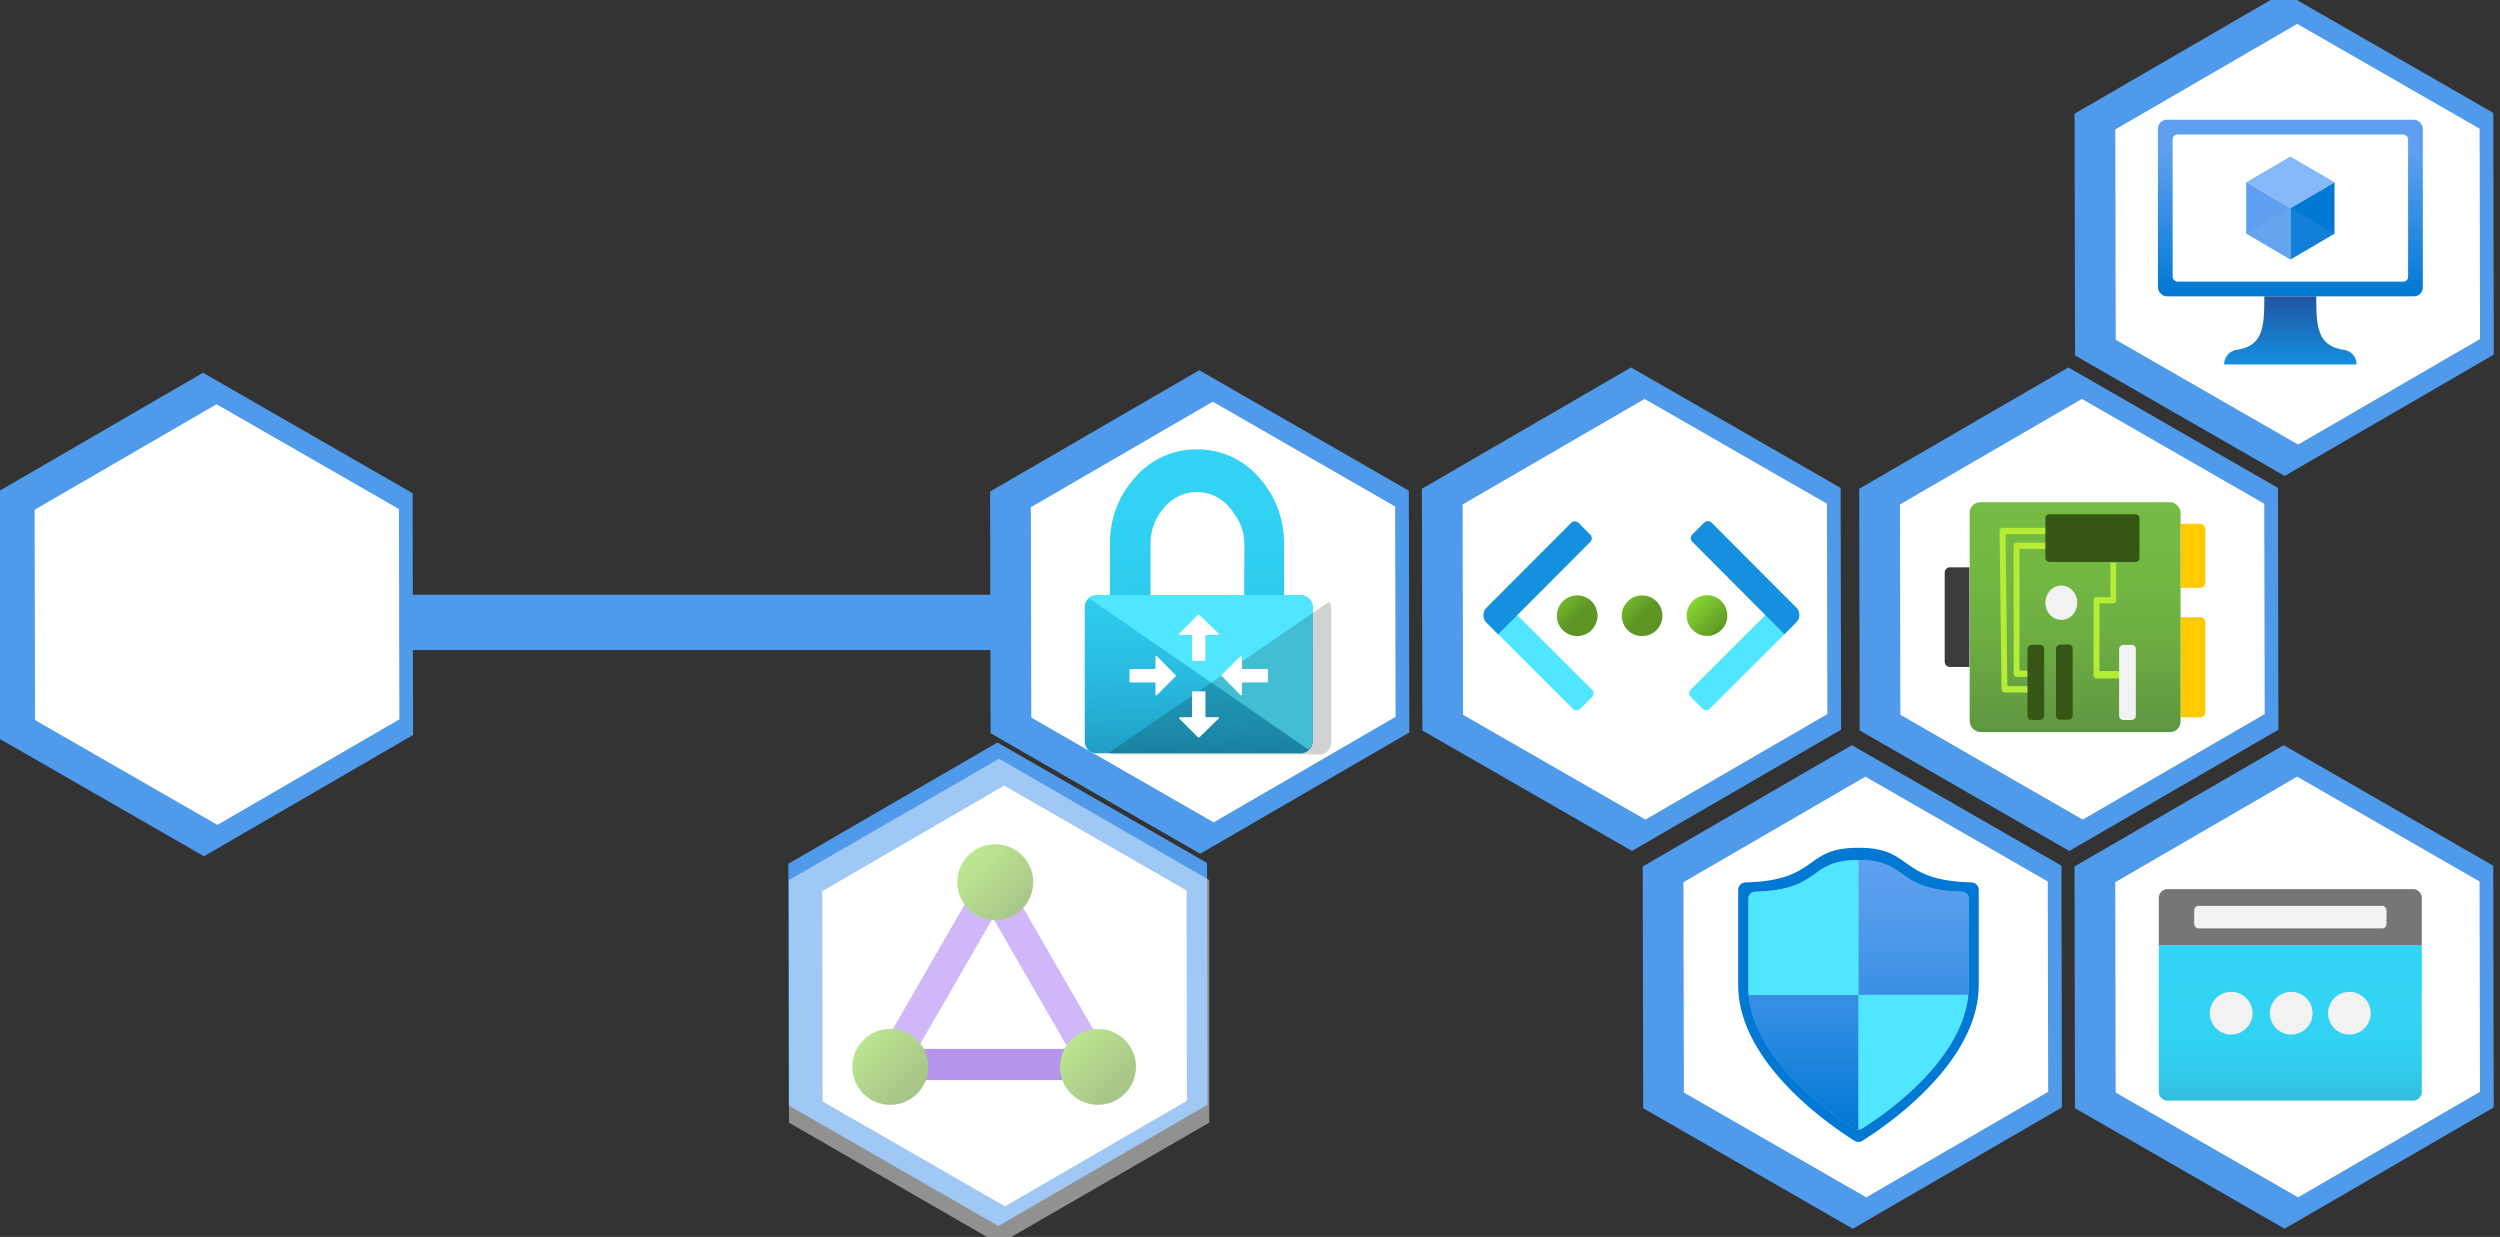 <?xml version="1.0" encoding="UTF-8" standalone="no"?>
<!-- Created with Inkscape (http://www.inkscape.org/) -->

<svg
   xmlns:dc="http://purl.org/dc/elements/1.1/"
   xmlns:cc="http://creativecommons.org/ns#"
   xmlns:rdf="http://www.w3.org/1999/02/22-rdf-syntax-ns#"
   xmlns:svg="http://www.w3.org/2000/svg"
   xmlns="http://www.w3.org/2000/svg"
   xmlns:xlink="http://www.w3.org/1999/xlink"
   xmlns:sodipodi="http://sodipodi.sourceforge.net/DTD/sodipodi-0.dtd"
   xmlns:inkscape="http://www.inkscape.org/namespaces/inkscape"
   width="241.405mm"
   height="119.442mm"
   viewBox="0 0 241.405 119.442"
   version="1.1"
   id="svg1879"
   inkscape:version="0.92.5 (2060ec1f9f, 2020-04-08)"
   sodipodi:docname="vm_on_prem_access.svg">
  <rect x="0" y="0" width="241.405" height="119.442" fill="#333333" stroke="none"/>
  <defs
     id="defs1873">
    <linearGradient
       inkscape:collect="always"
       xlink:href="#bb37dfaa-4390-42b5-a627-52fd73968e3c"
       id="linearGradient3550"
       gradientUnits="userSpaceOnUse"
       gradientTransform="rotate(-0.08,-980.175,-1454.565)"
       x1="5.33"
       y1="2.81"
       x2="8.74"
       y2="6.22" />
    <linearGradient
       gradientUnits="userSpaceOnUse"
       gradientTransform="rotate(-0.08,-980.175,-1454.565)"
       y2="6.22"
       x2="8.74"
       y1="2.81"
       x1="5.33"
       id="bb37dfaa-4390-42b5-a627-52fd73968e3c">
      <stop
         id="stop1318"
         stop-color="#86d633"
         offset="0" />
      <stop
         id="stop1320"
         stop-color="#5e9624"
         offset="1" />
    </linearGradient>
    <linearGradient
       inkscape:collect="always"
       xlink:href="#b0a858c9-0e98-4e4e-9ead-d7a0786c484b"
       id="linearGradient3552"
       gradientUnits="userSpaceOnUse"
       x1="11.84"
       y1="14.54"
       x2="15.24"
       y2="17.95" />
    <linearGradient
       gradientUnits="userSpaceOnUse"
       y2="17.95"
       x2="15.24"
       y1="14.54"
       x1="11.84"
       id="b0a858c9-0e98-4e4e-9ead-d7a0786c484b">
      <stop
         id="stop1323"
         stop-color="#86d633"
         offset="0" />
      <stop
         id="stop1325"
         stop-color="#5e9624"
         offset="1" />
    </linearGradient>
    <linearGradient
       inkscape:collect="always"
       xlink:href="#eee8ab19-1451-41df-b871-13f8a49d17d6"
       id="linearGradient3554"
       gradientUnits="userSpaceOnUse"
       x1="-1.34"
       y1="14.53"
       x2="2.06"
       y2="17.93" />
    <linearGradient
       gradientUnits="userSpaceOnUse"
       y2="17.93"
       x2="2.06"
       y1="14.53"
       x1="-1.34"
       id="eee8ab19-1451-41df-b871-13f8a49d17d6">
      <stop
         id="stop1328"
         stop-color="#86d633"
         offset="0" />
      <stop
         id="stop1330"
         stop-color="#5e9624"
         offset="1" />
    </linearGradient>
    <linearGradient
       inkscape:collect="always"
       xlink:href="#bd7305f8-8789-4600-a1f2-6594e60eefcc-7"
       id="linearGradient1724"
       gradientUnits="userSpaceOnUse"
       gradientTransform="matrix(4.085,0,0,4.085,2790.388,105.833)"
       x1="8.59"
       y1="-7.79"
       x2="9.12"
       y2="20.05" />
    <linearGradient
       gradientUnits="userSpaceOnUse"
       y2="20.05"
       x2="9.12"
       y1="-7.79"
       x1="8.59"
       id="bd7305f8-8789-4600-a1f2-6594e60eefcc-7"
       gradientTransform="matrix(4.085,0,0,4.085,2790.388,105.833)">
      <stop
         id="stop1490"
         stop-color="#32d4f5"
         offset="0.22" />
      <stop
         id="stop1492"
         stop-color="#31d1f3"
         offset="0.47" />
      <stop
         id="stop1494"
         stop-color="#2ec9eb"
         offset="0.63" />
      <stop
         id="stop1496"
         stop-color="#29bade"
         offset="0.77" />
      <stop
         id="stop1498"
         stop-color="#22a5cb"
         offset="0.89" />
      <stop
         id="stop1500"
         stop-color="#198ab3"
         offset="1" />
      <stop
         id="stop1502"
         stop-color="#198ab3"
         offset="1" />
    </linearGradient>
    <mask
       maskUnits="userSpaceOnUse"
       id="mask5653">
      <path
         sodipodi:type="star"
         style="fill:#ffffff;fill-opacity:1;stroke-width:0.265"
         id="path5655"
         sodipodi:sides="6"
         sodipodi:cx="1948.4672"
         sodipodi:cy="429.66962"
         sodipodi:r1="112.68826"
         sodipodi:r2="56.344131"
         sodipodi:arg1="0.78539816"
         sodipodi:arg2="1.3089969"
         inkscape:flatsided="true"
         inkscape:rounded="0"
         inkscape:randomized="0"
         d="m 2028.15,509.352 -108.849,29.166 -79.683,-79.683 29.166,-108.849 108.849,-29.166 79.683,79.683 z"
         inkscape:transform-center-x="-2.2851654e-05"
         inkscape:transform-center-y="2.965739e-05"
         transform="matrix(0.346,-0.093,0.093,0.346,32299.278,478.126)" />
    </mask>
    <linearGradient
       gradientUnits="userSpaceOnUse"
       y2="5.79"
       x2="9"
       y1="15.83"
       x1="9"
       id="ad52e31e-75de-46af-9bdc-bea038ab4209">
      <stop
         id="stop4266"
         stop-color="#32bedd"
         offset="0" />
      <stop
         id="stop4268"
         stop-color="#32caea"
         offset="0.18" />
      <stop
         id="stop4270"
         stop-color="#32d2f2"
         offset="0.41" />
      <stop
         id="stop4272"
         stop-color="#32d4f5"
         offset="0.78" />
    </linearGradient>
    <linearGradient
       gradientUnits="userSpaceOnUse"
       y2="17.25"
       x2="9.01"
       y1="0.75"
       x1="9.01"
       id="fe5ce43f-2823-4617-bb54-57df9e778372">
      <stop
         id="stop4129"
         stop-color="#5ea0ef"
         offset="0" />
      <stop
         id="stop4131"
         stop-color="#559cec"
         offset="0.18" />
      <stop
         id="stop4133"
         stop-color="#3c91e5"
         offset="0.47" />
      <stop
         id="stop4135"
         stop-color="#1380da"
         offset="0.84" />
      <stop
         id="stop4137"
         stop-color="#0078d4"
         offset="1" />
    </linearGradient>
    <linearGradient
       gradientUnits="userSpaceOnUse"
       y2="1.5"
       x2="9.01"
       y1="16.5"
       x1="9.01"
       id="fcad3287-b71c-44fa-971a-6a18bcf384a0">
      <stop
         id="stop4205"
         stop-color="#5e9641"
         offset="0" />
      <stop
         id="stop4207"
         stop-color="#6baa42"
         offset="0.34" />
      <stop
         id="stop4209"
         stop-color="#73b743"
         offset="0.67" />
      <stop
         id="stop4211"
         stop-color="#76bb43"
         offset="1" />
    </linearGradient>
    <linearGradient
       gradientUnits="userSpaceOnUse"
       y2="1.02"
       x2="8.86"
       y1="13.02"
       x1="8.86"
       id="abe3e0fd-f5f5-4d67-8cca-cb6314d5da62">
      <stop
         id="stop3897"
         stop-color="#0078d4"
         offset="0" />
      <stop
         id="stop3899"
         stop-color="#5ea0ef"
         offset="0.82" />
    </linearGradient>
    <linearGradient
       gradientUnits="userSpaceOnUse"
       y2="13.02"
       x2="8.86"
       y1="17.65"
       x1="8.86"
       id="a49c2fd2-7c71-4d63-b68f-ddf5594dd0b8">
      <stop
         id="stop3902"
         stop-color="#1490df"
         offset="0" />
      <stop
         id="stop3904"
         stop-color="#1f56a3"
         offset="0.98" />
    </linearGradient>
    <linearGradient
       gradientUnits="userSpaceOnUse"
       gradientTransform="rotate(-0.08,-285.464,-1454.08)"
       y2="10.23"
       x2="11.52"
       y1="8.59"
       x1="9.88"
       id="f020fb7e-2243-4501-8153-5d69bd3c34f7">
      <stop
         id="stop4073"
         stop-color="#86d633"
         offset="0" />
      <stop
         id="stop4075"
         stop-color="#5e9624"
         offset="1" />
    </linearGradient>
    <linearGradient
       gradientUnits="userSpaceOnUse"
       y2="10.23"
       x2="7.81"
       y1="8.59"
       x1="6.18"
       id="b3c2bc94-8c7c-48a2-9719-6ee899a43a97">
      <stop
         id="stop4078"
         stop-color="#86d633"
         offset="0" />
      <stop
         id="stop4080"
         stop-color="#5e9624"
         offset="1" />
    </linearGradient>
    <linearGradient
       gradientUnits="userSpaceOnUse"
       y2="10.23"
       x2="4.11"
       y1="8.59"
       x1="2.48"
       id="e900c35d-0958-4d4f-b28f-302eeaaf52f5">
      <stop
         id="stop4083"
         stop-color="#86d633"
         offset="0" />
      <stop
         id="stop4085"
         stop-color="#5e9624"
         offset="1" />
    </linearGradient>
  </defs>
  <sodipodi:namedview
     id="base"
     pagecolor="#ffffff"
     bordercolor="#666666"
     borderopacity="1.0"
     inkscape:pageopacity="0.0"
     inkscape:pageshadow="2"
     inkscape:zoom="0.35"
     inkscape:cx="289.05561"
     inkscape:cy="-88.567697"
     inkscape:document-units="mm"
     inkscape:current-layer="layer1"
     showgrid="false"
     inkscape:window-width="1920"
     inkscape:window-height="1007"
     inkscape:window-x="0"
     inkscape:window-y="0"
     inkscape:window-maximized="1" />
  <g
     inkscape:label="Layer 1"
     inkscape:groupmode="layer"
     id="layer1"
     transform="translate(129.018,-5.957)">
    <g
       id="g4315"
       transform="translate(-1903.189,-440.954)">
      <path
         transform="matrix(0.2,-0.054,0.054,0.2,1518.816,525.021)"
         inkscape:transform-center-y="2.965739e-05"
         inkscape:transform-center-x="-2.2851654e-05"
         d="m 2028.15,509.352 -108.849,29.166 -79.683,-79.683 29.166,-108.849 108.849,-29.166 79.683,79.683 z"
         inkscape:randomized="0"
         inkscape:rounded="0"
         inkscape:flatsided="true"
         sodipodi:arg2="1.3089969"
         sodipodi:arg1="0.78539816"
         sodipodi:r2="56.344131"
         sodipodi:r1="112.68826"
         sodipodi:cy="429.66962"
         sodipodi:cx="1948.4672"
         sodipodi:sides="6"
         id="path4309"
         style="fill:#4f9aea;fill-opacity:1;stroke-width:0.265"
         sodipodi:type="star" />
      <path
         sodipodi:type="star"
         style="fill:#ffffff;stroke-width:0.265"
         id="path4311"
         sodipodi:sides="6"
         sodipodi:cx="1948.4672"
         sodipodi:cy="429.66962"
         sodipodi:r1="112.68826"
         sodipodi:r2="56.344131"
         sodipodi:arg1="0.78539816"
         sodipodi:arg2="1.3089969"
         inkscape:flatsided="true"
         inkscape:rounded="0"
         inkscape:randomized="0"
         d="m 2028.15,509.352 -108.849,29.166 -79.683,-79.683 29.166,-108.849 108.849,-29.166 79.683,79.683 z"
         inkscape:transform-center-x="6.4816261e-06"
         inkscape:transform-center-y="3.4039249e-05"
         transform="matrix(0.174,-0.047,0.047,0.174,1573.787,522.559)" />
    </g>
    <g
       id="g4127"
       transform="matrix(1.694,0,0,1.694,14.232,50.167)">
      <circle
         id="circle4092"
         r="1.16"
         cy="8.99"
         cx="12.74"
         style="fill:url(#f020fb7e-2243-4501-8153-5d69bd3c34f7)" />
      <circle
         id="circle4094"
         r="1.16"
         cy="9"
         cx="9.04"
         style="fill:url(#b3c2bc94-8c7c-48a2-9719-6ee899a43a97)" />
      <circle
         id="circle4096"
         r="1.16"
         cy="9"
         cx="5.34"
         style="fill:url(#e900c35d-0958-4d4f-b28f-302eeaaf52f5)" />
      <path
         id="path4098"
         transform="rotate(134.92,3.077,11.2)"
         d="m 2.61,7.28 h 0.94 a 0.3,0.3 0 0 1 0.3,0.3 v 6.94 a 0.6,0.6 0 0 1 -0.6,0.6 H 2.31 V 7.58 a 0.3,0.3 0 0 1 0.3,-0.3 z"
         inkscape:connector-curvature="0"
         style="fill:#50e6ff" />
      <path
         id="path4100"
         transform="rotate(44.92,3.024,6.766)"
         d="M 2.56,2.91 H 3.5 a 0.3,0.3 0 0 1 0.3,0.3 v 7.43 H 2.86 a 0.6,0.6 0 0 1 -0.6,-0.6 V 3.21 a 0.3,0.3 0 0 1 0.3,-0.3 z"
         inkscape:connector-curvature="0"
         style="fill:#1490df" />
      <path
         id="path4102"
         transform="rotate(45.08,14.93,11.202)"
         d="m 14.15,7.28 h 0.94 a 0.6,0.6 0 0 1 0.6,0.6 v 6.94 a 0.3,0.3 0 0 1 -0.3,0.3 h -0.94 a 0.3,0.3 0 0 1 -0.3,-0.3 z"
         inkscape:connector-curvature="0"
         style="fill:#50e6ff" />
      <path
         id="path4104"
         transform="rotate(135.08,14.975,6.77)"
         d="m 14.81,2.91 h 0.94 v 7.43 a 0.3,0.3 0 0 1 -0.3,0.3 H 14.5 a 0.3,0.3 0 0 1 -0.3,-0.3 V 3.51 a 0.6,0.6 0 0 1 0.6,-0.6 z"
         inkscape:connector-curvature="0"
         style="fill:#1490df" />
    </g>
    <g
       id="g4321"
       transform="translate(-1860.96,-440.954)">
      <path
         sodipodi:type="star"
         style="fill:#4f9aea;fill-opacity:1;stroke-width:0.265"
         id="path4317"
         sodipodi:sides="6"
         sodipodi:cx="1948.4672"
         sodipodi:cy="429.66962"
         sodipodi:r1="112.68826"
         sodipodi:r2="56.344131"
         sodipodi:arg1="0.78539816"
         sodipodi:arg2="1.3089969"
         inkscape:flatsided="true"
         inkscape:rounded="0"
         inkscape:randomized="0"
         d="m 2028.15,509.352 -108.849,29.166 -79.683,-79.683 29.166,-108.849 108.849,-29.166 79.683,79.683 z"
         inkscape:transform-center-x="-2.2851654e-05"
         inkscape:transform-center-y="2.965739e-05"
         transform="matrix(0.2,-0.054,0.054,0.2,1518.816,525.021)" />
      <path
         transform="matrix(0.174,-0.047,0.047,0.174,1573.787,522.559)"
         inkscape:transform-center-y="3.4039249e-05"
         inkscape:transform-center-x="6.4816261e-06"
         d="m 2028.15,509.352 -108.849,29.166 -79.683,-79.683 29.166,-108.849 108.849,-29.166 79.683,79.683 z"
         inkscape:randomized="0"
         inkscape:rounded="0"
         inkscape:flatsided="true"
         sodipodi:arg2="1.3089969"
         sodipodi:arg1="0.78539816"
         sodipodi:r2="56.344131"
         sodipodi:r1="112.68826"
         sodipodi:cy="429.66962"
         sodipodi:cx="1948.4672"
         sodipodi:sides="6"
         id="path4319"
         style="fill:#ffffff;stroke-width:0.265"
         sodipodi:type="star" />
    </g>
    <g
       transform="translate(-1840.165,-477.169)"
       id="g4327">
      <path
         transform="matrix(0.2,-0.054,0.054,0.2,1518.816,525.021)"
         inkscape:transform-center-y="2.965739e-05"
         inkscape:transform-center-x="-2.2851654e-05"
         d="m 2028.15,509.352 -108.849,29.166 -79.683,-79.683 29.166,-108.849 108.849,-29.166 79.683,79.683 z"
         inkscape:randomized="0"
         inkscape:rounded="0"
         inkscape:flatsided="true"
         sodipodi:arg2="1.3089969"
         sodipodi:arg1="0.78539816"
         sodipodi:r2="56.344131"
         sodipodi:r1="112.68826"
         sodipodi:cy="429.66962"
         sodipodi:cx="1948.4672"
         sodipodi:sides="6"
         id="path4323"
         style="fill:#4f9aea;fill-opacity:1;stroke-width:0.265"
         sodipodi:type="star" />
      <path
         sodipodi:type="star"
         style="fill:#ffffff;stroke-width:0.265"
         id="path4325"
         sodipodi:sides="6"
         sodipodi:cx="1948.4672"
         sodipodi:cy="429.66962"
         sodipodi:r1="112.68826"
         sodipodi:r2="56.344131"
         sodipodi:arg1="0.78539816"
         sodipodi:arg2="1.3089969"
         inkscape:flatsided="true"
         inkscape:rounded="0"
         inkscape:randomized="0"
         d="m 2028.15,509.352 -108.849,29.166 -79.683,-79.683 29.166,-108.849 108.849,-29.166 79.683,79.683 z"
         inkscape:transform-center-x="6.4816261e-06"
         inkscape:transform-center-y="3.4039249e-05"
         transform="matrix(0.174,-0.047,0.047,0.174,1573.787,522.559)" />
    </g>
    <g
       id="g3946"
       transform="matrix(1.421,0,0,1.421,79.555,16.071)">
      <rect
         id="rect3911"
         rx="0.6"
         height="12"
         width="18"
         y="1.02"
         x="-0.14"
         style="fill:url(#abe3e0fd-f5f5-4d67-8cca-cb6314d5da62)" />
      <rect
         id="rect3913"
         rx="0.33"
         height="10"
         width="16"
         y="2.02"
         x="0.86"
         style="fill:#ffffff" />
      <polygon
         id="polygon3915"
         points="11.86,8.76 8.86,10.52 8.86,7.02 11.86,5.27 "
         style="fill:#0078d4" />
      <polygon
         id="polygon3917"
         points="8.86,7.03 5.86,5.27 8.86,3.52 11.86,5.27 "
         style="fill:#83b9f9" />
      <polygon
         id="polygon3919"
         points="8.86,10.52 5.86,8.76 5.86,5.27 8.86,7.03 "
         style="fill:#5ea0ef" />
      <polygon
         id="polygon3921"
         points="5.86,8.76 8.86,7.02 8.86,10.52 "
         style="opacity:0.2;fill:#83b9f9" />
      <polygon
         id="polygon3923"
         points="11.86,8.76 8.86,7.02 8.86,10.52 "
         style="opacity:0.2;fill:#5ea0ef" />
      <path
         id="path3925"
         d="M 12.46,16.65 C 10.69,16.37 10.62,15.08 10.62,13.02 H 7.09 c 0,2.06 -0.07,3.35 -1.84,3.63 a 1,1 0 0 0 -0.89,1 h 9 a 1,1 0 0 0 -0.9,-1 z"
         inkscape:connector-curvature="0"
         style="fill:url(#a49c2fd2-7c71-4d63-b68f-ddf5594dd0b8)" />
    </g>
    <g
       id="g4264"
       transform="matrix(1.48,0,0,1.48,58.026,52.228)">
      <path
         id="path4218"
         d="m 15.89,2.91 h 1.27 a 0.34,0.34 0 0 1 0.34,0.34 v 3.5 a 0.34,0.34 0 0 1 -0.34,0.34 h -1.27 z"
         inkscape:connector-curvature="0"
         style="fill:#ffca00" />
      <path
         id="path4220"
         d="m 15.89,9 h 1.27 a 0.34,0.34 0 0 1 0.34,0.34 v 5.86 a 0.34,0.34 0 0 1 -0.34,0.34 h -1.27 z"
         inkscape:connector-curvature="0"
         style="fill:#ffca00" />
      <rect
         id="rect4222"
         rx="0.69"
         height="15"
         width="13.76"
         y="1.5"
         x="2.13"
         style="fill:url(#fcad3287-b71c-44fa-971a-6a18bcf384a0)" />
      <path
         id="path4224"
         d="M 5.9,12.9 H 5.19 A 0.2,0.2 0 0 1 5,12.69 V 4.34 A 0.19,0.19 0 0 1 5.19,4.14 H 7.12 A 0.19,0.19 0 0 1 7.31,4.34 0.2,0.2 0 0 1 7.12,4.55 H 5.38 v 7.93 H 5.9 A 0.2,0.2 0 0 1 6.09,12.69 0.21,0.21 0 0 1 5.9,12.9 Z"
         inkscape:connector-curvature="0"
         style="fill:#b4ec36" />
      <path
         id="path4226"
         d="M 6,13.92 H 4.4 A 0.2,0.2 0 0 1 4.21,13.71 L 4.08,3.38 A 0.2,0.2 0 0 1 4.14,3.23 0.16,0.16 0 0 1 4.27,3.17 H 7.12 V 3.58 H 4.47 L 4.59,13.5 H 6 Z"
         inkscape:connector-curvature="0"
         style="fill:#b4ec36" />
      <path
         id="path4228"
         d="M 12,13 H 10.41 A 0.19,0.19 0 0 1 10.27,12.93 0.18,0.18 0 0 1 10.21,12.79 V 7.9 A 0.19,0.19 0 0 1 10.4,7.7 h 0.91 V 5.45 h 0.38 V 7.89 A 0.2,0.2 0 0 1 11.51,8.1 H 10.6 v 4.42 H 12 Z"
         inkscape:connector-curvature="0"
         style="fill:#b4ec36" />
      <rect
         id="rect4230"
         rx="0.26"
         height="3.11"
         width="6.14"
         y="2.29"
         x="7.07"
         style="fill:#365615" />
      <rect
         id="rect4232"
         transform="rotate(90,8.305,13.235)"
         rx="0.26"
         height="1.09"
         width="4.9"
         y="12.69"
         x="5.86"
         style="fill:#365615" />
      <rect
         id="rect4234"
         transform="rotate(90,6.44,13.26)"
         rx="0.26"
         height="1.09"
         width="4.9"
         y="12.71"
         x="3.99"
         style="fill:#365615" />
      <rect
         id="rect4236"
         transform="rotate(90,12.425,13.255)"
         rx="0.26"
         height="1.09"
         width="4.9"
         y="12.71"
         x="9.98"
         style="fill:#f2f2f2" />
      <ellipse
         id="ellipse4238"
         ry="1.12"
         rx="1.04"
         cy="8.06"
         cx="8.11"
         style="fill:#f2f2f2" />
      <path
         id="path4240"
         transform="rotate(180,1.305,8.975)"
         d="M 0.5,5.7 H 1.77 A 0.34,0.34 0 0 1 2.11,6 v 5.86 A 0.34,0.34 0 0 1 1.77,12.2 H 0.5 Z"
         inkscape:connector-curvature="0"
         style="fill:#3b3b3b" />
    </g>
    <g
       transform="translate(-1881.866,-404.479)"
       id="g4333">
      <path
         transform="matrix(0.2,-0.054,0.054,0.2,1518.816,525.021)"
         inkscape:transform-center-y="2.965739e-05"
         inkscape:transform-center-x="-2.2851654e-05"
         d="m 2028.15,509.352 -108.849,29.166 -79.683,-79.683 29.166,-108.849 108.849,-29.166 79.683,79.683 z"
         inkscape:randomized="0"
         inkscape:rounded="0"
         inkscape:flatsided="true"
         sodipodi:arg2="1.3089969"
         sodipodi:arg1="0.78539816"
         sodipodi:r2="56.344131"
         sodipodi:r1="112.68826"
         sodipodi:cy="429.66962"
         sodipodi:cx="1948.4672"
         sodipodi:sides="6"
         id="path4329"
         style="fill:#4f9aea;fill-opacity:1;stroke-width:0.265"
         sodipodi:type="star" />
      <path
         sodipodi:type="star"
         style="fill:#ffffff;stroke-width:0.265"
         id="path4331"
         sodipodi:sides="6"
         sodipodi:cx="1948.4672"
         sodipodi:cy="429.66962"
         sodipodi:r1="112.68826"
         sodipodi:r2="56.344131"
         sodipodi:arg1="0.78539816"
         sodipodi:arg2="1.3089969"
         inkscape:flatsided="true"
         inkscape:rounded="0"
         inkscape:randomized="0"
         d="m 2028.15,509.352 -108.849,29.166 -79.683,-79.683 29.166,-108.849 108.849,-29.166 79.683,79.683 z"
         inkscape:transform-center-x="6.4816261e-06"
         inkscape:transform-center-y="3.4039249e-05"
         transform="matrix(0.174,-0.047,0.047,0.174,1573.787,522.559)" />
    </g>
    <g
       id="g4170"
       transform="matrix(1.578,0,0,1.578,36.236,87.819)">
      <path
         id="path4144"
         d="m 16.36,8.4 c 0,4.84 -5.85,8.74 -7.12,9.53 a 0.46,0.46 0 0 1 -0.48,0 C 7.49,17.14 1.64,13.24 1.64,8.4 V 2.58 A 0.46,0.46 0 0 1 2.09,2.12 C 6.64,2 5.59,0 9,0 c 3.41,0 2.36,2 6.91,2.12 a 0.46,0.46 0 0 1 0.45,0.46 z"
         inkscape:connector-curvature="0"
         style="fill:#0078d4" />
      <path
         id="path4146"
         d="m 15.75,8.45 c 0,4.44 -5.36,8 -6.53,8.74 a 0.43,0.43 0 0 1 -0.44,0 C 7.61,16.47 2.25,12.89 2.25,8.45 V 3.11 A 0.42,0.42 0 0 1 2.66,2.69 C 6.83,2.58 5.87,0.75 9,0.75 c 3.13,0 2.17,1.83 6.34,1.94 a 0.42,0.42 0 0 1 0.41,0.42 z"
         inkscape:connector-curvature="0"
         style="fill:#6bb9f2" />
      <path
         id="path4148"
         d="M 9,9 V 0.75 c 3.13,0 2.17,1.83 6.34,1.94 a 0.43,0.43 0 0 1 0.41,0.43 v 5.34 a 4.89,4.89 0 0 1 0,0.54 z M 9,9 H 2.28 c 0.4,4.18 5.38,7.5 6.5,8.19 a 0.39,0.39 0 0 0 0.18,0.06 H 9 Z"
         inkscape:connector-curvature="0"
         style="fill:url(#fe5ce43f-2823-4617-bb54-57df9e778372)" />
      <path
         id="path4150"
         d="M 2.66,2.69 C 6.83,2.58 5.87,0.75 9,0.75 V 9 H 2.28 a 4.89,4.89 0 0 1 0,-0.54 V 3.12 A 0.43,0.43 0 0 1 2.66,2.69 Z"
         inkscape:connector-curvature="0"
         style="fill:#50e6ff" />
      <path
         id="path4152"
         d="M 15.72,9 H 9 v 8.25 0 A 0.39,0.39 0 0 0 9.18,17.19 C 10.34,16.5 15.32,13.18 15.72,9 Z"
         inkscape:connector-curvature="0"
         style="fill:#50e6ff" />
    </g>
    <g
       id="g4339"
       transform="translate(-1840.171,-404.479)">
      <path
         sodipodi:type="star"
         style="fill:#4f9aea;fill-opacity:1;stroke-width:0.265"
         id="path4335"
         sodipodi:sides="6"
         sodipodi:cx="1948.4672"
         sodipodi:cy="429.66962"
         sodipodi:r1="112.68826"
         sodipodi:r2="56.344131"
         sodipodi:arg1="0.78539816"
         sodipodi:arg2="1.3089969"
         inkscape:flatsided="true"
         inkscape:rounded="0"
         inkscape:randomized="0"
         d="m 2028.15,509.352 -108.849,29.166 -79.683,-79.683 29.166,-108.849 108.849,-29.166 79.683,79.683 z"
         inkscape:transform-center-x="-2.2851654e-05"
         inkscape:transform-center-y="2.965739e-05"
         transform="matrix(0.2,-0.054,0.054,0.2,1518.816,525.021)" />
      <path
         transform="matrix(0.174,-0.047,0.047,0.174,1573.787,522.559)"
         inkscape:transform-center-y="3.4039249e-05"
         inkscape:transform-center-x="6.4816261e-06"
         d="m 2028.15,509.352 -108.849,29.166 -79.683,-79.683 29.166,-108.849 108.849,-29.166 79.683,79.683 z"
         inkscape:randomized="0"
         inkscape:rounded="0"
         inkscape:flatsided="true"
         sodipodi:arg2="1.3089969"
         sodipodi:arg1="0.78539816"
         sodipodi:r2="56.344131"
         sodipodi:r1="112.68826"
         sodipodi:cy="429.66962"
         sodipodi:cx="1948.4672"
         sodipodi:sides="6"
         id="path4337"
         style="fill:#ffffff;stroke-width:0.265"
         sodipodi:type="star" />
    </g>
    <g
       id="g4307"
       transform="matrix(1.494,0,0,1.494,78.691,88.571)">
      <path
         id="path4279"
         d="m 0.5,5.79 h 17 v 9.48 a 0.57,0.57 0 0 1 -0.57,0.57 H 1.07 A 0.57,0.57 0 0 1 0.5,15.27 Z"
         inkscape:connector-curvature="0"
         style="fill:url(#ad52e31e-75de-46af-9bdc-bea038ab4209)" />
      <path
         id="path4281"
         d="M 1.07,2.17 H 16.93 A 0.57,0.57 0 0 1 17.5,2.74 V 5.79 H 0.5 V 2.73 A 0.57,0.57 0 0 1 1.07,2.17 Z"
         inkscape:connector-curvature="0"
         style="fill:#767676" />
      <circle
         id="circle4283"
         r="1.38"
         cy="10.19"
         cx="12.82"
         style="fill:#f2f2f2" />
      <circle
         id="circle4285"
         r="1.38"
         cy="10.19"
         cx="9.06"
         style="fill:#f2f2f2" />
      <circle
         id="circle4287"
         r="1.38"
         cy="10.19"
         cx="5.18"
         style="fill:#f2f2f2" />
      <rect
         id="rect4289"
         rx="0.28"
         height="1.46"
         width="12.43"
         y="3.25"
         x="2.79"
         style="fill:#f2f2f2" />
    </g>
    <rect
       y="63.387"
       x="-90.949"
       height="5.345"
       width="59.735"
       id="rect1656"
       style="opacity:1;fill:#4f9aea;fill-opacity:1;stroke-width:0.263" />
    <g
       id="g1662"
       transform="translate(-2041.081,-440.443)">
      <path
         sodipodi:type="star"
         style="fill:#4f9aea;fill-opacity:1;stroke-width:0.265"
         id="path1658"
         sodipodi:sides="6"
         sodipodi:cx="1948.4672"
         sodipodi:cy="429.66962"
         sodipodi:r1="112.68826"
         sodipodi:r2="56.344131"
         sodipodi:arg1="0.78539816"
         sodipodi:arg2="1.3089969"
         inkscape:flatsided="true"
         inkscape:rounded="0"
         inkscape:randomized="0"
         d="m 2028.15,509.352 -108.849,29.166 -79.683,-79.683 29.166,-108.849 108.849,-29.166 79.683,79.683 z"
         inkscape:transform-center-x="-2.2851654e-05"
         inkscape:transform-center-y="2.965739e-05"
         transform="matrix(0.2,-0.054,0.054,0.2,1518.816,525.021)" />
      <path
         transform="matrix(0.174,-0.047,0.047,0.174,1573.787,522.559)"
         inkscape:transform-center-y="3.4039249e-05"
         inkscape:transform-center-x="6.4816261e-06"
         d="m 2028.15,509.352 -108.849,29.166 -79.683,-79.683 29.166,-108.849 108.849,-29.166 79.683,79.683 z"
         inkscape:randomized="0"
         inkscape:rounded="0"
         inkscape:flatsided="true"
         sodipodi:arg2="1.3089969"
         sodipodi:arg1="0.78539816"
         sodipodi:r2="56.344131"
         sodipodi:r1="112.68826"
         sodipodi:cy="429.66962"
         sodipodi:cx="1948.4672"
         sodipodi:sides="6"
         id="path1660"
         style="fill:#ffffff;stroke-width:0.265"
         sodipodi:type="star" />
    </g>
    <g
       mask="url(#mask5653)"
       transform="matrix(0.535,0,0,0.535,-17756.051,-173.655)"
       id="g1698">
      <path
         id="path1664"
         d="m 33028.787,427.624 h 1.446 l 0.133,8.317 h 2.697 v 3.386 4.413 l 3.885,-0.007 v 3.772 3.772 h 1.457 1.457 v 25.74 25.74 h -10.199 -10.199 v -25.74 -25.74 h 1.457 1.457 v -3.772 -3.772 l 3.886,0.007 v -4.411 -3.323 l 2.53,-0.018 z"
         style="fill:#000000;fill-opacity:1;stroke-width:1"
         inkscape:connector-curvature="0" />
      <path
         id="path1666"
         d="m 33022.132,455.201 v 6.799 h 6.8 v -6.799 z"
         style="fill:#ffffff;fill-opacity:1;stroke-width:1"
         inkscape:connector-curvature="0" />
      <path
         id="path1668"
         d="m 33030.717,465.013 v 6.799 h 6.799 v -6.799 z"
         style="fill:#ffffff;fill-opacity:1;stroke-width:1"
         inkscape:connector-curvature="0" />
      <path
         id="path1670"
         d="m 33022.132,474.825 v 6.799 h 6.8 v -6.799 z"
         style="fill:#ffffff;fill-opacity:1;stroke-width:1"
         inkscape:connector-curvature="0" />
      <path
         id="path1672"
         d="m 32991.294,426.021 h 12.142 12.142 v 38.368 38.368 h -12.142 -12.142 v -38.368 z"
         style="fill:#000000;fill-opacity:1;stroke-width:1"
         inkscape:connector-curvature="0" />
      <path
         id="path1674"
         d="m 32995.18,431.849 v 3.4 3.4 h 3.399 3.4 v -3.4 -3.4 h -3.4 z"
         style="fill:#ffffff;fill-opacity:1;stroke-width:1"
         inkscape:connector-curvature="0" />
      <path
         id="path1676"
         d="m 33004.893,431.849 v 3.4 3.4 h 3.4 3.399 v -3.4 -3.4 h -3.399 z"
         style="fill:#ffffff;fill-opacity:1;stroke-width:1"
         inkscape:connector-curvature="0" />
      <path
         id="path1678"
         d="m 32995.18,441.563 v 3.4 3.4 h 3.399 3.4 v -3.4 -3.4 h -3.4 z"
         style="fill:#ffffff;fill-opacity:1;stroke-width:1"
         inkscape:connector-curvature="0" />
      <path
         id="path1680"
         d="m 33004.893,441.563 v 3.4 3.4 h 3.4 3.399 v -3.4 -3.4 h -3.399 z"
         style="fill:#ffffff;fill-opacity:1;stroke-width:1"
         inkscape:connector-curvature="0" />
      <path
         id="path1682"
         d="m 32995.18,451.276 v 3.4 3.4 h 3.399 3.4 v -3.4 -3.4 h -3.4 z"
         style="fill:#ffffff;fill-opacity:1;stroke-width:1"
         inkscape:connector-curvature="0" />
      <path
         id="path1684"
         d="m 33004.893,451.276 v 3.4 3.4 h 3.4 3.399 v -3.4 -3.4 h -3.399 z"
         style="fill:#ffffff;fill-opacity:1;stroke-width:1"
         inkscape:connector-curvature="0" />
      <path
         id="path1686"
         d="m 32995.18,461.961 v 3.4 3.4 h 3.399 3.4 v -3.4 -3.4 h -3.4 z"
         style="fill:#ffffff;fill-opacity:1;stroke-width:1"
         inkscape:connector-curvature="0" />
      <path
         id="path1688"
         d="m 33004.893,461.961 v 3.4 3.4 h 3.4 3.399 v -3.4 -3.4 h -3.399 z"
         style="fill:#ffffff;fill-opacity:1;stroke-width:1"
         inkscape:connector-curvature="0" />
      <path
         id="path1690"
         d="m 32995.18,471.674 v 3.4 3.4 h 3.399 3.4 v -3.4 -3.4 h -3.4 z"
         style="fill:#ffffff;fill-opacity:1;stroke-width:1"
         inkscape:connector-curvature="0" />
      <path
         id="path1692"
         d="m 33004.893,471.674 v 3.4 3.4 h 3.4 3.399 v -3.4 -3.4 h -3.399 z"
         style="fill:#ffffff;fill-opacity:1;stroke-width:1"
         inkscape:connector-curvature="0" />
      <path
         id="path1694"
         d="m 32995.18,481.387 v 3.4 3.4 h 3.399 3.4 v -3.4 -3.4 h -3.4 z"
         style="fill:#ffffff;fill-opacity:1;stroke-width:1"
         inkscape:connector-curvature="0" />
      <path
         id="path1696"
         d="m 33004.893,481.387 v 3.4 3.4 h 3.4 3.399 v -3.4 -3.4 h -3.399 z"
         style="fill:#ffffff;fill-opacity:1;stroke-width:1"
         inkscape:connector-curvature="0" />
    </g>
    <g
       id="g1704"
       transform="translate(-1944.883,-440.687)">
      <path
         transform="matrix(0.2,-0.054,0.054,0.2,1518.816,525.021)"
         inkscape:transform-center-y="2.965739e-05"
         inkscape:transform-center-x="-2.2851654e-05"
         d="m 2028.15,509.352 -108.849,29.166 -79.683,-79.683 29.166,-108.849 108.849,-29.166 79.683,79.683 z"
         inkscape:randomized="0"
         inkscape:rounded="0"
         inkscape:flatsided="true"
         sodipodi:arg2="1.3089969"
         sodipodi:arg1="0.78539816"
         sodipodi:r2="56.344131"
         sodipodi:r1="112.68826"
         sodipodi:cy="429.66962"
         sodipodi:cx="1948.4672"
         sodipodi:sides="6"
         id="path1700"
         style="fill:#4f9aea;fill-opacity:1;stroke-width:0.265"
         sodipodi:type="star" />
      <path
         sodipodi:type="star"
         style="fill:#ffffff;stroke-width:0.265"
         id="path1702"
         sodipodi:sides="6"
         sodipodi:cx="1948.4672"
         sodipodi:cy="429.66962"
         sodipodi:r1="112.68826"
         sodipodi:r2="56.344131"
         sodipodi:arg1="0.78539816"
         sodipodi:arg2="1.3089969"
         inkscape:flatsided="true"
         inkscape:rounded="0"
         inkscape:randomized="0"
         d="m 2028.15,509.352 -108.849,29.166 -79.683,-79.683 29.166,-108.849 108.849,-29.166 79.683,79.683 z"
         inkscape:transform-center-x="6.4816261e-06"
         inkscape:transform-center-y="3.4039249e-05"
         transform="matrix(0.174,-0.047,0.047,0.174,1573.787,522.559)" />
    </g>
    <g
       transform="matrix(0.398,0,0,0.398,-1138.457,7.229)"
       id="g1722">
      <path
         inkscape:connector-curvature="0"
         d="m 2851.904,141.247 h -4.085 V 128.666 a 23.732,23.732 0 0 0 -6.086,-16.012 19.566,19.566 0 0 0 -14.95,-6.822 19.566,19.566 0 0 0 -15.114,6.822 23.406,23.406 0 0 0 -6.086,16.012 v 12.581 h -3.309 a 2.859,2.859 0 0 0 -2.818,2.818 v 32.678 a 2.859,2.859 0 0 0 2.818,2.818 h 49.63 a 2.9,2.9 0 0 0 2.859,-2.818 v -32.678 a 2.9,2.9 0 0 0 -2.859,-2.818 z m -13.766,0 h -22.711 v -12.785 a 12.989,12.989 0 0 1 3.554,-8.782 10.253,10.253 0 0 1 7.679,-3.513 10.375,10.375 0 0 1 7.72,3.513 13.03,13.03 0 0 1 1.307,1.756 v 0 a 12.254,12.254 0 0 1 2.492,6.985 z"
         id="path1706"
         style="fill:url(#linearGradient1724);stroke-width:4.085" />
      <path
         style="fill:#50e6ff;stroke-width:4.085"
         inkscape:connector-curvature="0"
         d="m 2851.927,141.208 h -49.711 a 2.696,2.696 0 0 0 -1.797,0.694 l 53.306,36.763 a 2.737,2.737 0 0 0 1.021,-2.124 V 143.863 a 2.9,2.9 0 0 0 -2.818,-2.655 z"
         id="path1708" />
      <path
         inkscape:connector-curvature="0"
         style="fill:#ffffff;stroke-width:2.397"
         d="m 2822.436,150.482 4.506,-4.506 a 0.24,0.24 0 0 1 0.336,0 l 4.626,4.506 a 0.216,0.216 0 0 1 -0.168,0.383 h -2.756 a 0.24,0.24 0 0 0 -0.24,0.24 v 5.824 a 0.216,0.216 0 0 1 -0.216,0.216 h -2.804 a 0.216,0.216 0 0 1 -0.24,-0.216 v -5.824 a 0.24,0.24 0 0 0 -0.216,-0.24 h -2.66 a 0.24,0.24 0 0 1 -0.168,-0.383 z"
         id="path1710" />
      <path
         inkscape:connector-curvature="0"
         style="opacity:0.177;fill:#000000;stroke-width:15.438"
         d="m 10787.836,538.775 -201.857,138.4 a 10.807,10.807 0 0 0 5.294,1.484 h 187.577 a 10.961,10.961 0 0 0 10.806,-10.652 V 544.5 a 10.961,10.961 0 0 0 -1.82,-5.725 z"
         transform="scale(0.265)"
         id="path1712" />
      <path
         inkscape:connector-curvature="0"
         style="fill:#ffffff;stroke-width:2.397"
         d="m 2831.903,171.189 -4.626,4.506 a 0.24,0.24 0 0 1 -0.336,0 l -4.506,-4.506 a 0.24,0.24 0 0 1 0.168,-0.383 h 2.66 a 0.24,0.24 0 0 0 0.216,-0.24 v -5.824 a 0.216,0.216 0 0 1 0.24,-0.216 h 2.804 a 0.216,0.216 0 0 1 0.216,0.216 v 5.824 a 0.24,0.24 0 0 0 0.24,0.24 h 2.636 a 0.24,0.24 0 0 1 0.288,0.383 z"
         id="path1714" />
      <g
         id="g1720"
         transform="translate(-0.205)">
        <path
           inkscape:connector-curvature="0"
           id="path1716"
           d="m 2816.82,165.246 v -2.636 a 0.264,0.264 0 0 0 -0.24,-0.24 h -5.824 a 0.24,0.24 0 0 1 -0.24,-0.216 v -2.804 a 0.264,0.264 0 0 1 0.24,-0.24 h 5.824 a 0.24,0.24 0 0 0 0.24,-0.216 v -2.66 a 0.216,0.216 0 0 1 0.384,-0.192 l 4.506,4.554 a 0.216,0.216 0 0 1 0,0.312 l -4.506,4.506 a 0.216,0.216 0 0 1 -0.384,-0.168 z"
           style="fill:#ffffff;stroke-width:2.397" />
        <path
           inkscape:connector-curvature="0"
           id="path1718"
           d="m 2837.81,156.234 v 2.66 a 0.24,0.24 0 0 0 0.24,0.216 h 5.824 a 0.264,0.264 0 0 1 0.24,0.24 v 2.804 a 0.24,0.24 0 0 1 -0.24,0.216 h -5.824 a 0.264,0.264 0 0 0 -0.24,0.24 v 2.636 a 0.216,0.216 0 0 1 -0.384,0.168 l -4.506,-4.578 a 0.216,0.216 0 0 1 0,-0.312 l 4.506,-4.482 a 0.216,0.216 0 0 1 0.384,0.192 z"
           style="fill:#ffffff;stroke-width:2.397" />
      </g>
    </g>
    <g
       id="g3548"
       transform="translate(-2912.429,-431.565)">
      <g
         id="g3530"
         transform="rotate(60,2382.509,1340.194)">
        <path
           transform="matrix(0.2,-0.054,0.054,0.2,1518.816,525.021)"
           inkscape:transform-center-y="2.965739e-05"
           inkscape:transform-center-x="-2.2851654e-05"
           d="m 2028.15,509.352 -108.849,29.166 -79.683,-79.683 29.166,-108.849 108.849,-29.166 79.683,79.683 z"
           inkscape:randomized="0"
           inkscape:rounded="0"
           inkscape:flatsided="true"
           sodipodi:arg2="1.3089969"
           sodipodi:arg1="0.78539816"
           sodipodi:r2="56.344131"
           sodipodi:r1="112.68826"
           sodipodi:cy="429.66962"
           sodipodi:cx="1948.4672"
           sodipodi:sides="6"
           id="path3526"
           style="fill:#4f9aea;fill-opacity:1;stroke-width:0.265"
           sodipodi:type="star" />
        <path
           sodipodi:type="star"
           style="fill:#ffffff;stroke-width:0.265"
           id="path3528"
           sodipodi:sides="6"
           sodipodi:cx="1948.4672"
           sodipodi:cy="429.66962"
           sodipodi:r1="112.68826"
           sodipodi:r2="56.344131"
           sodipodi:arg1="0.78539816"
           sodipodi:arg2="1.3089969"
           inkscape:flatsided="true"
           inkscape:rounded="0"
           inkscape:randomized="0"
           d="m 2028.15,509.352 -108.849,29.166 -79.683,-79.683 29.166,-108.849 108.849,-29.166 79.683,79.683 z"
           inkscape:transform-center-x="6.4816261e-06"
           inkscape:transform-center-y="3.4039249e-05"
           transform="matrix(0.174,-0.047,0.047,0.174,1573.787,522.559)" />
      </g>
      <g
         transform="matrix(1.522,0,0,1.522,2865.708,517.923)"
         id="g3544">
        <rect
           style="fill:#a67af4"
           x="4.74"
           y="4.21"
           width="1.98"
           height="9.5"
           transform="rotate(30,5.723,8.967)"
           id="rect3532" />
        <rect
           style="fill:#a67af4"
           x="11.21"
           y="4.37"
           width="1.98"
           height="9.5"
           transform="rotate(-30,12.199,9.109)"
           id="rect3534" />
        <rect
           style="fill:#773adc"
           x="7.9"
           y="9.97"
           width="1.98"
           height="9.5"
           transform="rotate(90,8.895,14.715)"
           id="rect3536" />
        <circle
           style="fill:url(#linearGradient3550)"
           cx="9.07"
           cy="3.14"
           r="2.41"
           id="circle3538" />
        <circle
           style="fill:url(#linearGradient3552)"
           cx="15.59"
           cy="14.86"
           r="2.41"
           id="circle3540" />
        <circle
           style="fill:url(#linearGradient3554)"
           cx="2.41"
           cy="14.86"
           r="2.41"
           id="circle3542" />
      </g>
      <path
         transform="matrix(0.147,0.147,-0.147,0.147,2656.623,184.628)"
         inkscape:transform-center-y="2.965739e-05"
         inkscape:transform-center-x="-2.2851654e-05"
         d="m 2028.15,509.352 -108.849,29.166 -79.683,-79.683 29.166,-108.849 108.849,-29.166 79.683,79.683 z"
         inkscape:randomized="0"
         inkscape:rounded="0"
         inkscape:flatsided="true"
         sodipodi:arg2="1.3089969"
         sodipodi:arg1="0.78539816"
         sodipodi:r2="56.344131"
         sodipodi:r1="112.68826"
         sodipodi:cy="429.66962"
         sodipodi:cx="1948.4672"
         sodipodi:sides="6"
         id="path3546"
         style="opacity:0.459;fill:#ffffff;fill-opacity:1;stroke-width:0.265"
         sodipodi:type="star" />
    </g>
  </g>
</svg>
